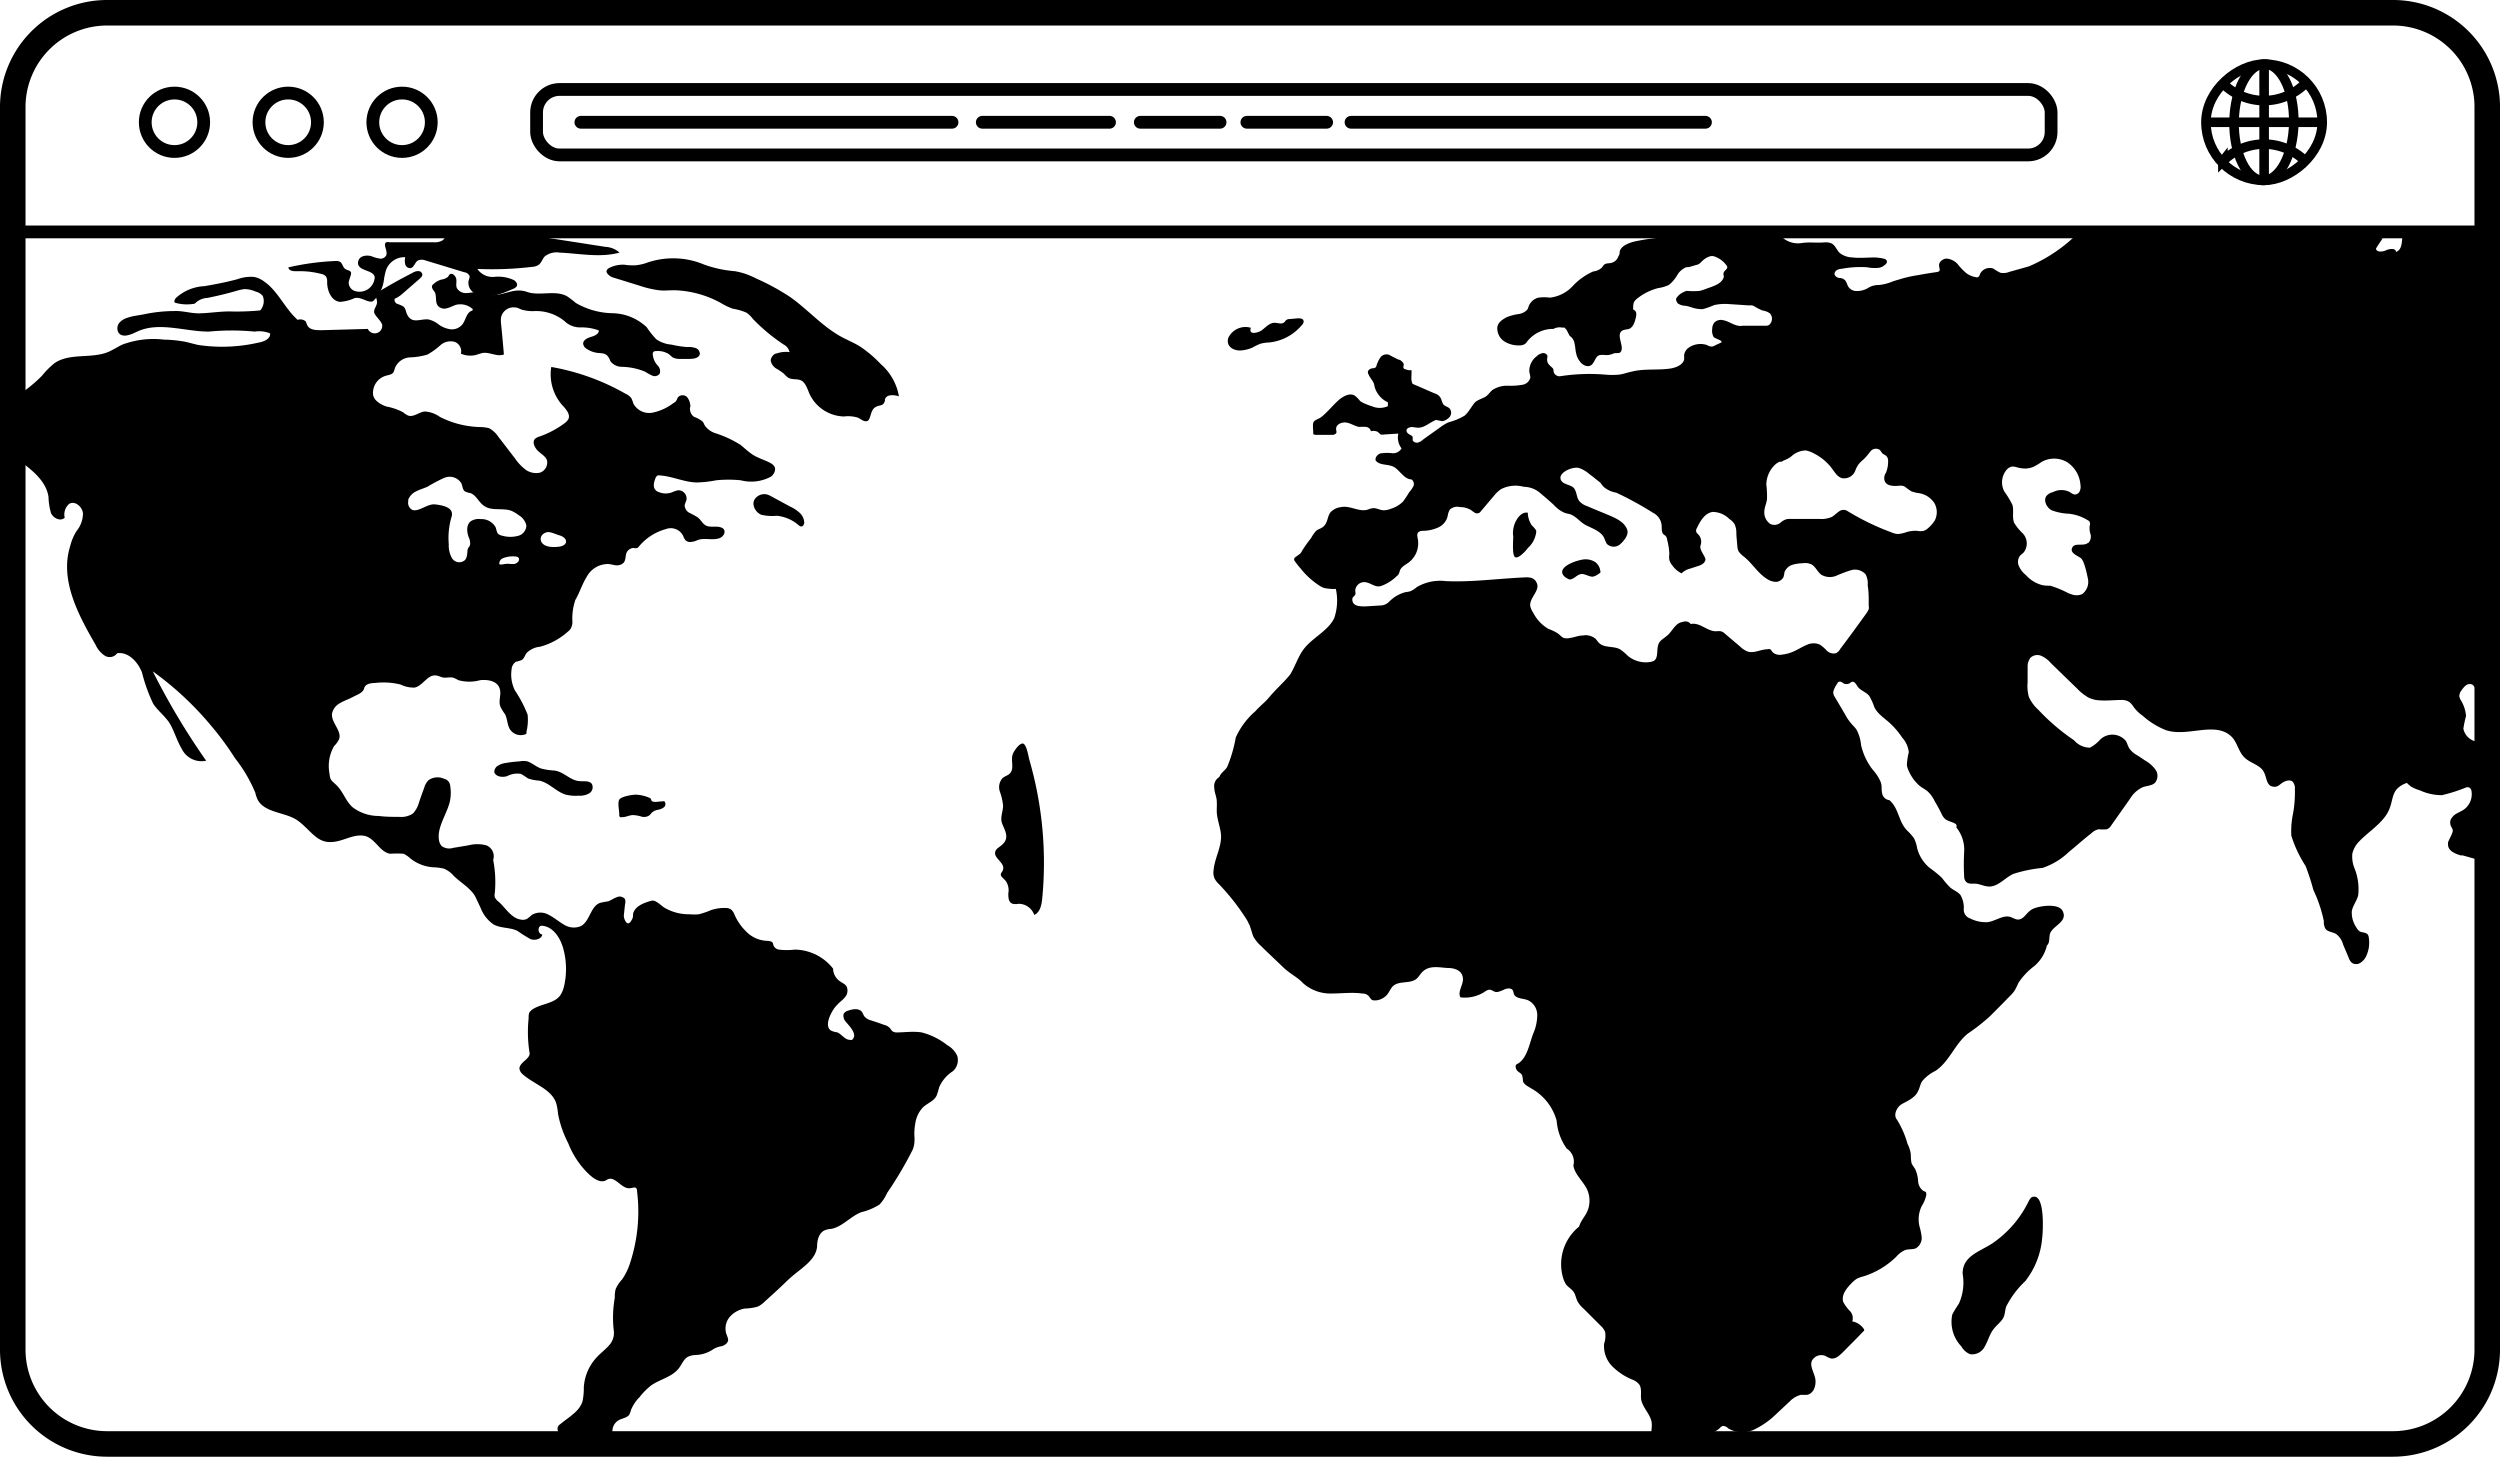 <svg xmlns="http://www.w3.org/2000/svg" viewBox="0 0 195.87 114.13"><defs><style>.cls-1,.cls-2,.cls-3,.cls-4{fill:none;stroke:#000;}.cls-1,.cls-2,.cls-3{stroke-miterlimit:10;}.cls-1{stroke-width:2px;}.cls-3{stroke-width:0.75px;}.cls-4{stroke-linecap:round;stroke-linejoin:round;}</style></defs><title>Asset 1043</title><g id="Layer_2" data-name="Layer 2"><g id="Layer_1-2" data-name="Layer 1"><path class="cls-1" d="M194.87,8.39v97.35a7.39,7.39,0,0,1-7.39,7.39H8.4A7.39,7.39,0,0,1,1,105.74V8.39A7.39,7.39,0,0,1,8.4,1H187.48a7.38,7.38,0,0,1,7.26,6A6.82,6.82,0,0,1,194.87,8.39Z"/><path class="cls-2" d="M194.87,97.29V18.17H1V97.29"/><circle class="cls-2" cx="13.67" cy="9.58" r="2.29"/><circle class="cls-2" cx="22.58" cy="9.58" r="2.29"/><circle class="cls-2" cx="31.5" cy="9.58" r="2.29"/><rect class="cls-2" x="42.04" y="7.01" width="118.66" height="5.13" rx="1.8"/><rect class="cls-3" x="172.83" y="5.02" width="9.11" height="9.11" rx="4.56" transform="translate(186.9 -167.81) rotate(89.98)"/><line class="cls-3" x1="172.83" y1="9.58" x2="181.95" y2="9.58"/><path class="cls-3" d="M174.08,6.45a.36.36,0,0,0,.08.09,4.55,4.55,0,0,0,6.45,0l.09-.09"/><path class="cls-3" d="M174.08,12.72l.08-.1a4.58,4.58,0,0,1,6.45,0,.43.43,0,0,1,.09.1"/><line class="cls-3" x1="177.39" y1="5.02" x2="177.39" y2="14.14"/><ellipse class="cls-3" cx="177.39" cy="9.58" rx="4.56" ry="2.34" transform="translate(165.38 186.82) rotate(-89.22)"/><path d="M75,82.73a1.81,1.81,0,0,0-.78-.84,5.39,5.39,0,0,0-2-1c-.67-.11-1.37,0-2,0a.55.55,0,0,1-.29-.09c-.09-.06-.14-.19-.23-.27a.83.83,0,0,0-.42-.23c-.35-.13-.71-.25-1.06-.36a1,1,0,0,1-.48-.29c-.09-.1-.13-.26-.21-.37-.23-.3-.71-.23-1.07-.1a.56.56,0,0,0-.36.25.66.66,0,0,0,.15.6c.24.31,1,1,.51,1.44a.37.37,0,0,1-.17,0c-.4,0-.65-.45-1-.59a1.55,1.55,0,0,1-.49-.14c-.61-.41.14-1.69.48-2,.19-.22.45-.39.63-.62a.78.78,0,0,0,.12-.83c-.11-.19-.33-.27-.51-.4a1.24,1.24,0,0,1-.55-1,3.87,3.87,0,0,0-3-1.49,5.25,5.25,0,0,1-1.25,0,.56.56,0,0,1-.38-.25c-.06-.09-.06-.22-.12-.31s-.31-.13-.48-.13A2.38,2.38,0,0,1,58.48,73a4.15,4.15,0,0,1-.95-1.38.9.9,0,0,0-.25-.36.7.7,0,0,0-.43-.12,3.17,3.17,0,0,0-1.18.18,6.1,6.1,0,0,1-.91.31,3.56,3.56,0,0,1-.73,0,3.74,3.74,0,0,1-2-.53c-.19-.13-.34-.28-.53-.4s-.31-.18-.53-.11c-.57.16-1.22.42-1.37,1,0,.15,0,.31-.09.46s-.17.3-.32.29-.34-.39-.31-.66l.09-.83a.76.76,0,0,0,0-.4.53.53,0,0,0-.66-.15c-.23.08-.44.24-.67.32a6.38,6.38,0,0,0-.63.12c-.75.27-.79,1.44-1.5,1.82a1.44,1.44,0,0,1-1.33-.12c-.4-.23-.76-.55-1.18-.76a1.32,1.32,0,0,0-1.33,0,3,3,0,0,1-.38.31.69.69,0,0,1-.47.06c-.76-.1-1.19-.9-1.75-1.4a.91.91,0,0,1-.3-.35.73.73,0,0,1,0-.36,9.22,9.22,0,0,0-.13-2.57.92.92,0,0,0-.54-1.14,2.76,2.76,0,0,0-1.4,0l-1.2.2a1,1,0,0,1-.89-.14.87.87,0,0,1-.21-.43c-.19-1,.57-2,.83-3a3.24,3.24,0,0,0,.05-1.24.7.7,0,0,0-.2-.46.71.71,0,0,0-.3-.15,1.24,1.24,0,0,0-1.2.11,1.41,1.41,0,0,0-.35.62c-.16.42-.31.85-.45,1.28a2,2,0,0,1-.42.71,1.64,1.64,0,0,1-1.08.27c-.53,0-1.07,0-1.6-.07a3.39,3.39,0,0,1-2.05-.68c-.56-.49-.76-1.28-1.32-1.78-.14-.15-.32-.26-.4-.43a1.16,1.16,0,0,1-.09-.41,3.14,3.14,0,0,1,.35-2.17,2,2,0,0,0,.39-.53c.25-.66-.61-1.29-.55-2a1.19,1.19,0,0,1,.65-.85c.31-.19.67-.3,1-.48s.78-.31.87-.67.51-.41.85-.42a5.64,5.64,0,0,1,2,.12,2.32,2.32,0,0,0,1.11.24c.62-.13,1-1,1.62-.95.23,0,.44.15.67.17s.48-.05.71,0a2.3,2.3,0,0,1,.42.2,3.21,3.21,0,0,0,1.71,0c.58-.06,1.28.05,1.5.58s-.11,1,.09,1.5a3.58,3.58,0,0,0,.36.59c.18.35.17.79.36,1.14a1,1,0,0,0,1.13.46.27.27,0,0,0,.19-.1l0-.14A4,4,0,0,0,41.34,56a9.81,9.81,0,0,0-1-1.91,2.8,2.8,0,0,1-.26-1.63.8.8,0,0,1,.33-.61,2.54,2.54,0,0,0,.47-.14c.19-.12.24-.36.37-.54a1.71,1.71,0,0,1,1.06-.5,5.33,5.33,0,0,0,2.18-1.18.85.85,0,0,0,.26-.31,1.17,1.17,0,0,0,.1-.41A4.52,4.52,0,0,1,45.08,47c.34-.58.53-1.24.89-1.81a1.89,1.89,0,0,1,1.62-1c.22,0,.44.07.65.1a.77.77,0,0,0,.61-.19c.2-.22.13-.57.26-.84a.67.67,0,0,1,.5-.33.64.64,0,0,0,.33,0,.47.47,0,0,0,.14-.14,4.17,4.17,0,0,1,2.1-1.34,1.08,1.08,0,0,1,1.34.53,1.17,1.17,0,0,0,.2.36.56.56,0,0,0,.53.1c.19,0,.36-.13.55-.17.52-.12,1.07.08,1.58-.11.27-.1.5-.44.33-.69a.46.46,0,0,0-.23-.15c-.34-.12-.72,0-1.06-.1s-.48-.47-.75-.68a5.91,5.91,0,0,0-.66-.36.71.71,0,0,1-.37-.6,3.54,3.54,0,0,1,.14-.39.65.65,0,0,0-.64-.78,2.35,2.35,0,0,0-.51.17,1.42,1.42,0,0,1-1.07-.05.41.41,0,0,1-.2-.14c-.24-.25-.11-.65,0-.94a.38.38,0,0,1,.17-.2.52.52,0,0,1,.18,0c1,.07,1.89.53,2.87.55a8.85,8.85,0,0,0,1.53-.17,9.57,9.57,0,0,1,1.93,0,3.25,3.25,0,0,0,2.37-.29c.24-.19.42-.55.25-.81a.86.86,0,0,0-.31-.26c-.45-.24-1-.39-1.41-.67s-.61-.5-.93-.75a8.67,8.67,0,0,0-1.9-.89,1.66,1.66,0,0,1-.87-.59c-.07-.11-.11-.24-.18-.33a2.14,2.14,0,0,0-.68-.38.75.75,0,0,1-.29-.83,1.19,1.19,0,0,0-.26-.72.5.5,0,0,0-.7,0c-.06.08-.09.2-.15.29a.56.56,0,0,1-.22.18,4,4,0,0,1-1.63.75,1.4,1.4,0,0,1-1.52-.74,1.67,1.67,0,0,0-.16-.41,1.1,1.1,0,0,0-.42-.32,18,18,0,0,0-5.84-2.11,3.66,3.66,0,0,0,1,3.14c.23.27.5.63.34.95a1,1,0,0,1-.26.29,7.24,7.24,0,0,1-2,1.07.89.89,0,0,0-.36.19c-.24.27,0,.7.23.93s.62.43.72.76a.84.84,0,0,1-.55.95,1.4,1.4,0,0,1-1.14-.24,3.77,3.77,0,0,1-.82-.87c-.43-.56-.86-1.13-1.3-1.69a2,2,0,0,0-.73-.68,3.1,3.1,0,0,0-.61-.09,7.29,7.29,0,0,1-3.25-.8,2.24,2.24,0,0,0-1.2-.42c-.45.06-.85.46-1.28.32a1.72,1.72,0,0,1-.4-.26,4.65,4.65,0,0,0-1.3-.45c-.46-.15-1-.48-1.05-.94a1.39,1.39,0,0,1,1-1.47c.2-.06.45-.08.58-.25a1.33,1.33,0,0,0,.13-.35A1.34,1.34,0,0,1,32.12,28a5.3,5.3,0,0,0,1.37-.22,5.67,5.67,0,0,0,1-.72,1.2,1.2,0,0,1,1.15-.27.79.79,0,0,1,.47.92,1.84,1.84,0,0,0,1.18.1,5.52,5.52,0,0,1,.54-.16c.56-.07,1.14.33,1.65.12-.07-.8-.14-1.59-.22-2.39a1.88,1.88,0,0,1,0-.53,1,1,0,0,1,1.11-.76c.2,0,.38.14.57.19a3.58,3.58,0,0,0,.8.1,3.52,3.52,0,0,1,2.48.77,1.74,1.74,0,0,0,1.29.5,3.91,3.91,0,0,1,1.41.24c0,.29-.35.43-.63.51s-.62.26-.6.54a.54.54,0,0,0,.26.38,1.94,1.94,0,0,0,.81.32c.3.05.64,0,.84.25s.16.32.27.47a1.15,1.15,0,0,0,.84.38,4.94,4.94,0,0,1,1.85.39,3.91,3.91,0,0,0,.57.31.48.48,0,0,0,.56-.17.63.63,0,0,0-.18-.65,1.46,1.46,0,0,1-.37-.9.21.21,0,0,1,.24-.21,1.61,1.61,0,0,1,1,.22c.13.09.22.21.36.29a1.23,1.23,0,0,0,.55.1H54c.34,0,.78-.06.83-.39a.48.48,0,0,0-.36-.47,1.71,1.71,0,0,0-.64-.07A7.58,7.58,0,0,1,52.61,27a2.42,2.42,0,0,1-1.18-.41,6.31,6.31,0,0,1-.75-.94A4,4,0,0,0,48,24.54a5.94,5.94,0,0,1-2.88-.8,8.17,8.17,0,0,0-.68-.52c-.92-.53-2.17,0-3.15-.35s-1.77.26-2.66.25a1.53,1.53,0,0,1-.3,0,8.7,8.7,0,0,0-.88-.22,1.13,1.13,0,0,0-.26,0c-.21,0-.42.06-.63.06a.8.8,0,0,1-.76-.38c-.11-.23,0-.5-.06-.75s-.34-.49-.52-.32a.82.82,0,0,0-.11.17,1,1,0,0,1-.51.22,1.46,1.46,0,0,0-.64.36.26.26,0,0,0-.12.19c0,.16.12.29.21.41.2.35,0,.87.31,1.15a.68.68,0,0,0,.69.13c.24-.06.46-.19.69-.26a1.43,1.43,0,0,1,1.24.29.11.11,0,0,1,.06.1c0,.05-.06.07-.11.09-.42.18-.44.78-.75,1.11a1.06,1.06,0,0,1-.87.33,2.06,2.06,0,0,1-.89-.34,2.1,2.1,0,0,0-.84-.43c-.5-.07-1.08.25-1.46-.09s-.24-.72-.54-.94a2.53,2.53,0,0,0-.45-.19.34.34,0,0,1-.21-.4,2.38,2.38,0,0,0,.66-.44l1.29-1.12c.11-.1.22-.2.22-.34a.31.31,0,0,0-.32-.27.8.8,0,0,0-.45.14c-.83.42-1.66.88-2.46,1.36l-.15.09a.64.64,0,0,0-.23.2.53.53,0,0,0,0,.33,1.13,1.13,0,0,1,.06.32c0,.26-.23.48-.23.75s.51.64.63,1a.59.59,0,0,1-1.12.34l-3.62.1c-.42,0-.95,0-1.13-.4-.06-.11-.07-.21-.13-.3a.65.65,0,0,0-.62-.11c-1-.88-1.54-2.26-2.62-3a1.92,1.92,0,0,0-.78-.36,3,3,0,0,0-1.3.17c-.85.23-1.72.4-2.6.55a3.55,3.55,0,0,0-2.24.93c-.08.1-.16.24-.09.36a3.33,3.33,0,0,0,1.57.08,1.47,1.47,0,0,1,1-.45c.78-.16,1.59-.35,2.36-.58a4.36,4.36,0,0,1,.52-.11,2.22,2.22,0,0,1,.9.2,1,1,0,0,1,.55.34,1.11,1.11,0,0,1-.2,1.13,19.44,19.44,0,0,1-2.42.08c-.8,0-1.6.14-2.41.15-.63,0-1.25-.21-1.91-.18a11.81,11.81,0,0,0-2.3.24c-.58.13-1.51.17-1.93.61a.68.68,0,0,0-.11.88c.34.4,1,.09,1.44-.12,1.71-.8,3.71,0,5.62,0a18.62,18.62,0,0,1,3.58,0,2.27,2.27,0,0,1,1.21.14c.05.44-.51.66-.94.73a12.69,12.69,0,0,1-4.67.18c-.39-.08-.75-.2-1.13-.27a10.17,10.17,0,0,0-1.56-.15A7,7,0,0,0,9.58,27c-.37.18-.72.41-1.11.58-1.33.54-3,.06-4.18.86a6.15,6.15,0,0,0-1,1A11.27,11.27,0,0,1,1,31.22v4.52c.18.11.36.24.53.36,1,.74,2.08,1.59,2.27,2.82A5,5,0,0,0,4,40.21c.19.4.76.67,1.07.35a1.09,1.09,0,0,1,.36-1.09c.44-.25,1,.21,1.07.73A2.18,2.18,0,0,1,6,41.6a4.1,4.1,0,0,0-.51,1.22c-.81,2.62.63,5.34,2,7.7a2,2,0,0,0,.69.83.72.72,0,0,0,1-.17c.87-.13,1.61.67,1.94,1.49A12.87,12.87,0,0,0,12,55.13c.35.54.88.93,1.24,1.46s.6,1.41,1,2.08a1.72,1.72,0,0,0,1.91.93,56.13,56.13,0,0,1-4.18-7,24.75,24.75,0,0,1,4.58,4.27,22.84,22.84,0,0,1,1.86,2.53A11.6,11.6,0,0,1,20,62.1a2.88,2.88,0,0,0,.17.52c.53,1.08,2.18,1,3.11,1.64s1.44,1.65,2.46,1.71,1.77-.6,2.7-.5,1.27,1.29,2.13,1.42a7.35,7.35,0,0,1,1.05,0,2.46,2.46,0,0,1,.55.38,3.2,3.2,0,0,0,1.76.68,4,4,0,0,1,.86.11,2.11,2.11,0,0,1,.75.55c.56.56,1.38,1,1.72,1.68l.4.85a2.74,2.74,0,0,0,1,1.28c.57.33,1.31.22,1.89.52a11.59,11.59,0,0,0,1,.63c.36.15.89,0,.94-.36-.33,0-.41-.58-.1-.68.89,0,1.51.92,1.74,1.79a6,6,0,0,1,.05,3,2.13,2.13,0,0,1-.27.64c-.46.67-1.44.66-2.14,1.09a.93.93,0,0,0-.3.29,1,1,0,0,0-.05.42,10.34,10.34,0,0,0,.06,2.67c.16.52-.83.79-.78,1.33a.76.76,0,0,0,.28.43c.88.77,2.23,1.14,2.6,2.25a4.5,4.5,0,0,1,.14.83,8.39,8.39,0,0,0,.8,2.3,6.77,6.77,0,0,0,1.1,1.87c.47.56,1.3,1.42,1.92,1s1.17.78,1.84.65c.16,0,.34-.12.46,0a.29.29,0,0,1,.07.23A12.93,12.93,0,0,1,49.35,99a4.77,4.77,0,0,1-.61,1.24,2.66,2.66,0,0,0-.5.75,2.12,2.12,0,0,0-.07.67,9,9,0,0,0-.09,2.53,1.41,1.41,0,0,1-.34,1.19c-.27.32-.62.58-.92.89a3.8,3.8,0,0,0-1.08,2.42,5.06,5.06,0,0,1-.1,1.1c-.25.81-1.09,1.24-1.73,1.78a.58.58,0,0,0-.21.23.56.56,0,0,0,.32.65c.25.12.53.14.78.24s.68.46,1.08.47h0c.61,0,1.21-.69,1.73-.36.14,0,.36-.11.37-.26a3.23,3.23,0,0,0,0-.44,1,1,0,0,1,.49-.83c.27-.15.65-.18.83-.43a1.74,1.74,0,0,0,.14-.38,3.1,3.1,0,0,1,.67-1,5.17,5.17,0,0,1,.9-.91c.7-.49,1.63-.66,2.16-1.33.26-.33.4-.77.77-.94a1.62,1.62,0,0,1,.57-.12,2.57,2.57,0,0,0,1.37-.45,1.78,1.78,0,0,1,.68-.24c.24-.08.48-.25.49-.49a1.36,1.36,0,0,0-.11-.38,1.41,1.41,0,0,1,.2-1.38,2,2,0,0,1,1.23-.7,3.93,3.93,0,0,0,1-.15,2,2,0,0,0,.55-.4c.44-.4.89-.8,1.32-1.21s.58-.57.9-.83c.78-.66,1.8-1.27,1.88-2.29,0-.47.13-1,.55-1.23a1.58,1.58,0,0,1,.57-.13c.88-.18,1.52-1,2.35-1.31a4.61,4.61,0,0,0,1.42-.6,3.19,3.19,0,0,0,.59-.9,29.27,29.27,0,0,0,2-3.38,1.84,1.84,0,0,0,.14-.56,3.49,3.49,0,0,0,0-.56,4.39,4.39,0,0,1,.08-1,2.3,2.3,0,0,1,.59-1.21c.35-.33.87-.49,1.07-.92a5.38,5.38,0,0,0,.2-.65,2.81,2.81,0,0,1,1.07-1.26A1.16,1.16,0,0,0,75,82.73ZM42.5,41.89a.66.66,0,0,1,.52-.2,1.82,1.82,0,0,1,.4.11l.4.14a1,1,0,0,1,.35.17.41.41,0,0,1,.18.32c0,.22-.26.35-.47.39-.44.07-1.26.1-1.48-.4A.48.48,0,0,1,42.5,41.89Zm-2.21,2.3c-.1,0-.16,0-.28,0a1.31,1.31,0,0,0-.44,0c-.1,0-.37.09-.45,0a.11.11,0,0,1,0-.06.46.46,0,0,1,.18-.34,1.34,1.34,0,0,1,.38-.14,1.94,1.94,0,0,1,.68-.05.34.34,0,0,1,.3.14.13.13,0,0,1,0,.08C40.69,44,40.46,44.15,40.29,44.19Zm-8.32-5a1.19,1.19,0,0,1,.63-.69c.28-.15.61-.24.9-.37a11.32,11.32,0,0,1,1.33-.7,1.08,1.08,0,0,1,1.32.44c.09.21.09.48.26.62a1.33,1.33,0,0,0,.44.14c.47.17.67.74,1.07,1,.6.44,1.47.13,2.17.4a3.21,3.21,0,0,1,.59.36,1.24,1.24,0,0,1,.56.78.86.86,0,0,1-.68.82,2.32,2.32,0,0,1-1.14,0,1,1,0,0,1-.38-.15c-.14-.15-.14-.37-.22-.55a1.28,1.28,0,0,0-1.17-.62,1.13,1.13,0,0,0-.75.16c-.38.27-.34.84-.17,1.28a1,1,0,0,1,.1.54c0,.13-.13.23-.18.36s0,.62-.22.87a.67.67,0,0,1-1-.12,2,2,0,0,1-.27-1.12,5.81,5.81,0,0,1,.21-2.12c.25-.75-.65-.93-1.27-1s-1.24.58-1.77.44A.62.62,0,0,1,32,39.22Z"/><path d="M27.77,23.36a3.15,3.15,0,0,1-1.14.29c-.67-.07-1-.87-1-1.55a.73.73,0,0,0-.09-.44.67.67,0,0,0-.38-.2,6.62,6.62,0,0,0-1.88-.21c-.28,0-.63,0-.69-.3a20,20,0,0,1,3.69-.5.7.7,0,0,1,.36.06c.19.12.21.39.37.53s.36.12.47.26-.13.54-.16.84a.69.69,0,0,0,.46.65,1.19,1.19,0,0,0,1.58-1.08c-.11-.56-1.15-.45-1.3-1a.55.55,0,0,1,.34-.62,1.13,1.13,0,0,1,.75,0,2.64,2.64,0,0,0,.61.17.48.48,0,0,0,.51-.28c.11-.35-.29-.84,0-1a.49.49,0,0,1,.24,0l3.47,0a1.14,1.14,0,0,0,.71-.16c.17-.14.25-.38.43-.51s.71,0,1,.07c1.52.52,3.18-.1,4.79,0a10.81,10.81,0,0,1,1.38.16l5.14.8a1.81,1.81,0,0,1,1.11.45c-1.52.42-3.13.07-4.71,0a1.47,1.47,0,0,0-1.16.31c-.18.2-.25.49-.47.65a1.06,1.06,0,0,1-.53.16,26.48,26.48,0,0,1-4.27.16,1.44,1.44,0,0,0,1.35.62,2.89,2.89,0,0,1,1.52.26c.16.1.3.29.22.46a.49.49,0,0,1-.26.21c-1,.44-2.11.89-3,.37a.92.92,0,0,1-.53-.89c0-.17.14-.34.08-.5a.53.53,0,0,0-.4-.27l-3.06-.93a.78.78,0,0,0-.56,0c-.26.14-.31.56-.6.61a.4.4,0,0,1-.41-.3,1.18,1.18,0,0,1,0-.56,1.53,1.53,0,0,0-1.5,1,4.75,4.75,0,0,0-.18.85,2.74,2.74,0,0,1-.86,1.61C28.81,23.75,28.28,23.22,27.77,23.36Z"/><path d="M55.17,20.73a6.26,6.26,0,0,0-4.61-.1,3.87,3.87,0,0,1-.81.16c-.28,0-.55,0-.82-.05a2.43,2.43,0,0,0-1.09.2c-.14.06-.3.15-.32.31s.25.4.48.48l2.13.66a7.68,7.68,0,0,0,1.49.35c.4.05.81,0,1.21,0a8,8,0,0,1,3.65,1,5.06,5.06,0,0,0,.94.45,4.26,4.26,0,0,1,1.07.31A2.28,2.28,0,0,1,59,25a14.3,14.3,0,0,0,2.41,2,.88.88,0,0,1,.45.59,2.12,2.12,0,0,0-1,.1c-.24,0-.51.36-.47.6a.94.94,0,0,0,.42.58,5,5,0,0,1,.61.41,1.78,1.78,0,0,0,.35.32c.3.17.69.06,1,.21s.48.61.63,1a3.07,3.07,0,0,0,2.73,1.82,2.6,2.6,0,0,1,1.08.09c.25.12.5.36.75.26s.23-.73.52-1,.61-.14.76-.38.06-.24.11-.35c.15-.37.69-.32,1.08-.2A4.33,4.33,0,0,0,69,28.52a9.44,9.44,0,0,0-1.6-1.36c-.47-.3-1-.51-1.48-.77-1.5-.82-2.64-2.15-4-3.11a17.93,17.93,0,0,0-2.65-1.45,7.53,7.53,0,0,0-.88-.38,7,7,0,0,0-.79-.2A9.27,9.27,0,0,1,55.17,20.73Z"/><path d="M62.61,41.18a.41.41,0,0,0,.15.07c.16,0,.26-.18.25-.34a1.1,1.1,0,0,0-.38-.75,2.88,2.88,0,0,0-.72-.47l-1.48-.8a1.47,1.47,0,0,0-.34-.15.91.91,0,0,0-.92.32c-.34.41,0,1.11.51,1.28a4,4,0,0,0,1.2.07A3.1,3.1,0,0,1,62.61,41.18Z"/><path d="M49.82,62.26a3,3,0,0,1,1,.22.44.44,0,0,1,.15.08c.05.06.05.15.1.2s.18.07.28.07l.69-.06a.33.33,0,0,1,0,.46,1,1,0,0,1-.47.21,1,1,0,0,0-.47.2c-.08.07-.13.16-.21.23a.73.73,0,0,1-.63.11,2.55,2.55,0,0,0-.66-.12c-.3,0-.58.18-.88.16a.19.19,0,0,1-.14,0,.24.24,0,0,1-.06-.22c0-.3-.15-.9,0-1.15S49.54,62.26,49.82,62.26Z"/><path d="M45.31,61.19c.37.06.84-.07,1.06.23a.56.56,0,0,1-.21.74,1.47,1.47,0,0,1-.83.18,3.23,3.23,0,0,1-1-.08c-.76-.23-1.31-.94-2.08-1.1a3.19,3.19,0,0,1-.88-.17,6.65,6.65,0,0,0-.56-.36,1.73,1.73,0,0,0-1.08.18c-.36.11-.86.06-1-.3A.55.55,0,0,1,39,60a1.5,1.5,0,0,1,.61-.22,10.37,10.37,0,0,1,1.12-.13,1.42,1.42,0,0,1,.58,0c.39.13.71.44,1.11.57a5.43,5.43,0,0,0,1,.15C44.15,60.45,44.61,61.09,45.31,61.19Z"/><path d="M79.34,59.11c-.16.48.14,1.09-.2,1.47-.16.18-.42.23-.6.39A1.07,1.07,0,0,0,78.33,62a4.72,4.72,0,0,1,.26,1.11c0,.4-.18.8-.13,1.2s.55,1,.32,1.52-.8.56-.82,1,.77.8.63,1.28c0,.14-.18.26-.18.42s.27.34.41.52A1.31,1.31,0,0,1,79,70c0,.31,0,.69.34.81a1.29,1.29,0,0,0,.48,0,1.3,1.3,0,0,1,1.21.87c.45-.19.57-.75.62-1.22a29,29,0,0,0-1-10.92c-.07-.25-.21-1.2-.49-1.28S79.41,58.88,79.34,59.11Z"/><path d="M159.32,93.76c-.21,0-.32.25-.42.44a8.44,8.44,0,0,1-2.75,3.18c-1,.68-2.41,1-2.38,2.43a4,4,0,0,1-.3,2.34,8.79,8.79,0,0,0-.51.83,2.78,2.78,0,0,0,.71,2.51,1.36,1.36,0,0,0,.69.61,1.11,1.11,0,0,0,1.15-.62c.24-.41.35-.88.62-1.26s.53-.54.75-.85.18-.61.3-1a7.15,7.15,0,0,1,1.5-2A6.33,6.33,0,0,0,160,97C160.07,96.47,160.22,93.63,159.32,93.76Z"/><path d="M120.36,41.57a1.81,1.81,0,0,0-.34-.4,1.83,1.83,0,0,1-.32-1c-.37-.07-.69.26-.87.58a1.91,1.91,0,0,0-.25.74,1.63,1.63,0,0,0,0,.54c0,.3-.1,1.42.13,1.61s.87-.52,1-.71a2,2,0,0,0,.62-1.07A.93.93,0,0,0,120.36,41.57ZM125,44.05a1.4,1.4,0,0,0-.79-.23c-.47,0-2.27.54-1.71,1.27a.67.67,0,0,0,.2.17.87.87,0,0,0,.27.14c.32,0,.53-.32.84-.41s.7.22,1,.19a1.31,1.31,0,0,0,.47-.24.2.2,0,0,0,.1-.08.15.15,0,0,0,0-.13A1,1,0,0,0,125,44.05Zm0,0a1.4,1.4,0,0,0-.79-.23c-.47,0-2.27.54-1.71,1.27a.67.67,0,0,0,.2.17.87.87,0,0,0,.27.14c.32,0,.53-.32.84-.41s.7.22,1,.19a1.31,1.31,0,0,0,.47-.24.2.2,0,0,0,.1-.08.15.15,0,0,0,0-.13A1,1,0,0,0,125,44.05Zm-4.66-2.48a1.81,1.81,0,0,0-.34-.4,1.83,1.83,0,0,1-.32-1c-.37-.07-.69.26-.87.58a1.91,1.91,0,0,0-.25.74,1.63,1.63,0,0,0,0,.54c0,.3-.1,1.42.13,1.61s.87-.52,1-.71a2,2,0,0,0,.62-1.07A.93.93,0,0,0,120.36,41.57ZM125,44.05a1.4,1.4,0,0,0-.79-.23c-.47,0-2.27.54-1.71,1.27a.67.67,0,0,0,.2.17.87.87,0,0,0,.27.14c.32,0,.53-.32.84-.41s.7.22,1,.19a1.31,1.31,0,0,0,.47-.24.2.2,0,0,0,.1-.08.15.15,0,0,0,0-.13A1,1,0,0,0,125,44.05Zm-4.66-2.48a1.81,1.81,0,0,0-.34-.4,1.83,1.83,0,0,1-.32-1c-.37-.07-.69.26-.87.58a1.91,1.91,0,0,0-.25.74,1.63,1.63,0,0,0,0,.54c0,.3-.1,1.42.13,1.61s.87-.52,1-.71a2,2,0,0,0,.62-1.07A.93.93,0,0,0,120.36,41.57Zm0,0a1.81,1.81,0,0,0-.34-.4,1.83,1.83,0,0,1-.32-1c-.37-.07-.69.26-.87.58a1.91,1.91,0,0,0-.25.74,1.63,1.63,0,0,0,0,.54c0,.3-.1,1.42.13,1.61s.87-.52,1-.71a2,2,0,0,0,.62-1.07A.93.93,0,0,0,120.36,41.57ZM125,44.05a1.4,1.4,0,0,0-.79-.23c-.47,0-2.27.54-1.71,1.27a.67.67,0,0,0,.2.17.87.87,0,0,0,.27.14c.32,0,.53-.32.84-.41s.7.22,1,.19a1.31,1.31,0,0,0,.47-.24.2.2,0,0,0,.1-.08.15.15,0,0,0,0-.13A1,1,0,0,0,125,44.05Zm0,0a1.4,1.4,0,0,0-.79-.23c-.47,0-2.27.54-1.71,1.27a.67.67,0,0,0,.2.17.87.87,0,0,0,.27.14c.32,0,.53-.32.84-.41s.7.22,1,.19a1.31,1.31,0,0,0,.47-.24.2.2,0,0,0,.1-.08.15.15,0,0,0,0-.13A1,1,0,0,0,125,44.05Zm-4.66-2.48a1.81,1.81,0,0,0-.34-.4,1.83,1.83,0,0,1-.32-1c-.37-.07-.69.26-.87.58a1.91,1.91,0,0,0-.25.74,1.63,1.63,0,0,0,0,.54c0,.3-.1,1.42.13,1.61s.87-.52,1-.71a2,2,0,0,0,.62-1.07A.93.93,0,0,0,120.36,41.57Z"/><path d="M193.56,53.6c.24,0,.38.32.47.55.17.42.33.82.51,1.24a.93.93,0,0,0,.32.48h0V18.17H188.3c-.17.55,0,1.37-.58,1.57,0-.31-.5-.26-.78-.13s-.74.17-.79-.13c.17-.28.35-.54.53-.81a1.39,1.39,0,0,1-1-.5H162.9a12.09,12.09,0,0,1-3.94,2.7l-.53.15-1,.28a1.23,1.23,0,0,1-.7.07,3.2,3.2,0,0,1-.54-.32.84.84,0,0,0-1.06.42.38.38,0,0,1-.15.24.27.27,0,0,1-.2,0,1.65,1.65,0,0,1-.75-.33,5,5,0,0,1-.67-.71,1.34,1.34,0,0,0-.84-.41c-.32,0-.66.3-.59.6,0,.13.1.3,0,.38s-.1.05-.15.07c-.49.07-1,.15-1.46.24a9.49,9.49,0,0,0-1.54.35,6.57,6.57,0,0,0-.67.22,3.64,3.64,0,0,1-.91.21,1.56,1.56,0,0,0-.89.26,1.63,1.63,0,0,1-.83.21.76.76,0,0,1-.72-.43,1.48,1.48,0,0,0-.19-.4.64.64,0,0,0-.45-.19.46.46,0,0,1-.39-.28.37.37,0,0,1,.19-.34.84.84,0,0,1,.37-.1,8,8,0,0,1,2-.12,3,3,0,0,0,.84.05.85.85,0,0,0,.5-.2.54.54,0,0,0,.2-.22.18.18,0,0,0,0-.11c0-.1-.14-.17-.26-.2a4.43,4.43,0,0,0-.65-.09c-.59,0-1.24.07-1.78,0a1.68,1.68,0,0,1-1-.35c-.25-.24-.35-.62-.67-.76a1.22,1.22,0,0,0-.54-.07c-.65.06-1.17-.05-1.82.06a1.88,1.88,0,0,1-1.34-.34,1.88,1.88,0,0,0-.39-.29,1.57,1.57,0,0,0-.52-.08,27,27,0,0,1-3.12-.07,8,8,0,0,0-1.11-.13h-.11a5,5,0,0,0-1.06.23,5.92,5.92,0,0,1-1.62.22,14.73,14.73,0,0,0-3.94.37c-.41.14-.88.32-1,.74,0,.12,0,.25-.1.37a.77.77,0,0,1-.57.53c-.2.05-.43,0-.58.17a1.56,1.56,0,0,0-.14.19,1.19,1.19,0,0,1-.69.31,4.93,4.93,0,0,0-1.57,1.11,2.89,2.89,0,0,1-1.81.94,3.47,3.47,0,0,0-.91,0,1.12,1.12,0,0,0-.7.54c-.07.12-.09.27-.17.4a1.12,1.12,0,0,1-.72.35,4.16,4.16,0,0,0-.89.24c-.37.2-.75.45-.74.89a1.22,1.22,0,0,0,.54,1,2.12,2.12,0,0,0,1.27.32.79.79,0,0,0,.34-.1.65.65,0,0,0,.18-.19,2.57,2.57,0,0,1,2.07-1,1,1,0,0,1,.7-.1.51.51,0,0,1,.17,0s.08.09.13.14.17.33.27.5a.92.92,0,0,1,.39.65c.06.25.06.52.13.77a1.37,1.37,0,0,0,.27.57c.2.31.64.52.92.29s.3-.69.65-.77a1.78,1.78,0,0,1,.46,0,1.32,1.32,0,0,0,.63-.13c.15-.05.34,0,.47-.05.51-.36-.4-1.43.24-1.76a1.93,1.93,0,0,1,.43-.09c.37-.1.51-.53.59-.9.05-.2.08-.44-.08-.56s-.1-.05-.12-.1a.18.18,0,0,1,0-.13,1.09,1.09,0,0,1,.06-.44,1.17,1.17,0,0,1,.29-.3,4.33,4.33,0,0,1,1.61-.79,2.8,2.8,0,0,0,.84-.25,2.84,2.84,0,0,0,.68-.82,1.41,1.41,0,0,1,.46-.45.57.57,0,0,1,.41-.12l.58-.17a.58.58,0,0,0,.26-.11c.1-.05.15-.16.24-.22a1.43,1.43,0,0,1,.67-.37s.1,0,.15,0a1.92,1.92,0,0,1,1.07.75.33.33,0,0,1,.05.12c0,.16-.2.25-.27.4s0,.25,0,.37c-.17.57-.89.74-1.37.92a3.93,3.93,0,0,1-.52.17,5.47,5.47,0,0,1-1,0,.75.75,0,0,0-.25.09,1.28,1.28,0,0,0-.56.45c-.1.12,0,.32.09.44a1.12,1.12,0,0,0,.48.18c.25,0,.54.12.79.19a2.43,2.43,0,0,0,.7.08,6.72,6.72,0,0,0,.89-.32,3.94,3.94,0,0,1,1.08-.08l1.67.11a1,1,0,0,1,.24,0,1.24,1.24,0,0,1,.23.12,4.87,4.87,0,0,0,.56.28,1.21,1.21,0,0,1,.6.24.64.64,0,0,1-.1.9.58.58,0,0,1-.29.05h-1.47l-.29,0c-.55.11-1-.33-1.52-.43a.72.72,0,0,0-.69.17.78.78,0,0,0-.18.5,1,1,0,0,0,.11.64c.09.13.71.26.61.42l-.09.05-.43.2a.46.46,0,0,1-.3.08.78.78,0,0,1-.32-.12,1.63,1.63,0,0,0-1.48.25.9.9,0,0,0-.3.51c0,.1,0,.22,0,.32a.11.11,0,0,1,0,.05c-.1.42-.59.62-1,.7-1,.17-2.08,0-3.08.25-.35.07-.69.2-1,.24a5.88,5.88,0,0,1-1.11,0,15,15,0,0,0-3.48.12.48.48,0,0,1-.56-.35c0-.09,0-.17-.06-.26s-.36-.28-.42-.5,0-.33,0-.49a.36.36,0,0,0-.4-.2.84.84,0,0,0-.44.24,1.44,1.44,0,0,0-.58,1.24,2.17,2.17,0,0,1,.08.43.75.75,0,0,1-.65.57,5.32,5.32,0,0,1-1.13.07,2.11,2.11,0,0,0-1.2.34c-.17.15-.29.33-.46.47s-.57.25-.82.43-.53.81-.9,1.11a4.85,4.85,0,0,1-1.26.52,4.1,4.1,0,0,0-.7.43c-.44.32-.88.62-1.31.94a.93.93,0,0,1-.4.22.38.38,0,0,1-.39-.18c0-.09,0-.17,0-.25s-.18-.17-.3-.24-.22-.22-.17-.35.25-.2.4-.2.34.05.51.05c.5,0,.9-.42,1.39-.61L113,33a1,1,0,0,0,.58-.34.53.53,0,0,0,0-.65c-.14-.14-.34-.17-.47-.3s-.15-.42-.29-.61a.85.85,0,0,0-.42-.28c-.58-.24-1.15-.51-1.72-.74-.17-.29-.07-.64-.09-1,0,0,0-.05,0-.07a.17.17,0,0,0-.12,0,1,1,0,0,1-.38-.09.15.15,0,0,1-.11-.06c-.06-.09,0-.21,0-.31s-.15-.26-.3-.35,0,0-.06,0c-.21-.1-.56-.27-.76-.39a.6.6,0,0,0-.69.17,2.2,2.2,0,0,0-.33.69.29.29,0,0,1-.07.12.3.3,0,0,1-.18.06c-.19,0-.41.12-.42.3a.41.41,0,0,0,.07.22c.11.27.38.5.43.79a1.69,1.69,0,0,0,.32.74,1.82,1.82,0,0,0,.75.62v.3a1.52,1.52,0,0,1-1.27,0,2.6,2.6,0,0,1-.42-.15,2.06,2.06,0,0,1-.49-.25,2.21,2.21,0,0,0-.4-.41c-.37-.25-.85,0-1.2.27-.52.44-.93,1-1.46,1.41-.15.12-.44.19-.56.34s-.06.57-.05.82c0,.05,0,.12,0,.15s.13.07.2.07c.42,0,.84,0,1.25,0a.41.41,0,0,0,.34-.12c.07-.1,0-.23,0-.35,0-.37.47-.55.82-.49s.66.29,1,.34a3.14,3.14,0,0,1,.54,0,.44.44,0,0,1,.37.34.72.72,0,0,1,.54.05,2.05,2.05,0,0,0,.23.2.62.62,0,0,0,.27,0l1.11-.07a1.37,1.37,0,0,0,.25,1.16.77.77,0,0,1-.71.38,3.37,3.37,0,0,0-.84,0c-.26,0-.55.3-.48.57.3.39.9.27,1.36.47s.83.94,1.35,1c.22,0,.32.29.27.49a2,2,0,0,1-.35.52,8.06,8.06,0,0,1-.47.72,2.25,2.25,0,0,1-.94.57,1.63,1.63,0,0,1-.58.13c-.31,0-.59-.21-.89-.16a1.4,1.4,0,0,0-.35.1c-.68.23-1.41-.34-2.1-.19a1.32,1.32,0,0,0-.82.39c-.24.27-.22.69-.45,1s-.49.29-.69.47a2.64,2.64,0,0,0-.4.57s0,0,0,0a11.14,11.14,0,0,0-.71,1c-.16.42-.8.45-.57.8.14.19.29.39.47.59a6,6,0,0,0,1.4,1.29,2,2,0,0,0,.41.22,3.39,3.39,0,0,0,.94.08,4.26,4.26,0,0,1-.13,2.3c-.49,1-1.69,1.51-2.38,2.41-.45.59-.66,1.33-1.07,2a10.78,10.78,0,0,1-.73.8c-.31.32-.63.64-.93,1s-.49.48-.72.72a3.73,3.73,0,0,0-.34.35,5.93,5.93,0,0,0-1.54,2.06,10.73,10.73,0,0,1-.67,2.3c-.2.33-.47.43-.62.8a.82.82,0,0,0-.39.86c0,.33.17.65.19,1s0,.52,0,.79c0,.67.32,1.32.34,2,0,.92-.52,1.76-.59,2.67a1.14,1.14,0,0,0,.08.63,1.63,1.63,0,0,0,.36.46,17.4,17.4,0,0,1,2.06,2.61,2.91,2.91,0,0,1,.27.49,1,1,0,0,1,.11.27c.09.23.14.48.24.72a2.91,2.91,0,0,0,.59.73c.57.56,1.14,1.09,1.72,1.65s1.13.78,1.56,1.25a3.21,3.21,0,0,0,2.23.83c.81,0,1.63-.11,2.43,0a.7.7,0,0,1,.49.18c.25.31.2.37.59.36a1.32,1.32,0,0,0,.78-.36c.24-.21.32-.55.56-.77.48-.43,1.34-.15,1.84-.57.17-.15.27-.35.44-.52.55-.57,1.35-.35,2-.32.54,0,1.18.19,1.19.88,0,.48-.43,1-.2,1.42a2.86,2.86,0,0,0,1.91-.44.71.71,0,0,1,.37-.16c.17,0,.32.15.49.18s.47-.1.68-.2.54-.13.66.08a.84.84,0,0,1,.07.26c.15.4.72.35,1.1.5a1.28,1.28,0,0,1,.74,1.19,3.63,3.63,0,0,1-.32,1.44c-.32.86-.49,2-1.27,2.38-.17.09-.1.35,0,.49s.34.22.4.38a1.7,1.7,0,0,1,.07.46c.08.28.39.41.64.57a4.15,4.15,0,0,1,2,2.53,4.35,4.35,0,0,0,.79,2.19,1.21,1.21,0,0,1,.52,1.33c.11.7.75,1.2,1.07,1.86a2.15,2.15,0,0,1,.1,1.52c-.18.57-.55.83-.72,1.4a3.79,3.79,0,0,0-1.23,4.1,2,2,0,0,0,.21.44c.16.2.4.33.57.55s.2.54.35.81a2,2,0,0,0,.42.5l1.39,1.39a1.26,1.26,0,0,1,.33.47,2,2,0,0,1-.08.92,2.24,2.24,0,0,0,.6,1.73,4.79,4.79,0,0,0,1.56,1.06,1.3,1.3,0,0,1,.59.4c.22.33.1.77.15,1.16.1.6.62,1.07.79,1.65s-.2,1.3.13,1.7a.61.61,0,0,0,.52.22,1.7,1.7,0,0,0,.46-.07,6.74,6.74,0,0,0,1.3-.59,2.44,2.44,0,0,1,.94-.25c.25,0,.52.07.79.07a1.83,1.83,0,0,0,1.21-.45.52.52,0,0,1,.26-.19.57.57,0,0,1,.42.19,2.17,2.17,0,0,0,2,.11,6.41,6.41,0,0,0,1.75-1.22l1.07-1a1.85,1.85,0,0,1,.89-.52,4,4,0,0,0,.48,0c.51-.1.71-.72.64-1.22s-.52-1.11-.22-1.53a.84.84,0,0,1,1-.3,2.07,2.07,0,0,0,.43.2c.35.07.65-.2.91-.45.55-.56,1.09-1.09,1.62-1.65a.28.28,0,0,0,.09-.1.19.19,0,0,0-.05-.13,1.36,1.36,0,0,0-.89-.57.8.8,0,0,0-.19-.82,3.15,3.15,0,0,1-.52-.71c-.16-.57.29-1.1.71-1.52a2.2,2.2,0,0,1,.37-.3A2.72,2.72,0,0,1,146,100a6.38,6.38,0,0,0,2.58-1.55,1.93,1.93,0,0,1,.66-.5c.35-.13.77,0,1-.25a.93.93,0,0,0,.32-.77,4.81,4.81,0,0,0-.17-.84,2.35,2.35,0,0,1,.19-1.63,2.3,2.3,0,0,0,.32-.75.42.42,0,0,0,0-.27c0-.07-.13-.1-.2-.13a1,1,0,0,1-.42-.77,2.68,2.68,0,0,0-.2-.88c-.08-.18-.25-.35-.32-.55a3.63,3.63,0,0,1-.05-.65,2.42,2.42,0,0,0-.26-.84,7.21,7.21,0,0,0-.83-1.9c-.31-.37,0-1,.39-1.22s.91-.44,1.17-.84.24-.74.46-1a3.16,3.16,0,0,1,1-.76c1.09-.72,1.53-2.13,2.55-2.93a15.23,15.23,0,0,0,1.73-1.36c.5-.5,1-1,1.52-1.54a2.49,2.49,0,0,0,.4-.46c.12-.2.21-.41.31-.62a5.31,5.31,0,0,1,1.22-1.29,3,3,0,0,0,1-1.62c.25-.22.15-.62.25-.94.22-.62,1.38-.91,1-1.73-.27-.67-1.81-.45-2.35-.2s-.7.94-1.29.82a3.69,3.69,0,0,1-.42-.17c-.58-.23-1.2.31-1.84.39a2.7,2.7,0,0,1-1.38-.3.71.71,0,0,1-.48-.74,2,2,0,0,0-.25-1.07c-.2-.27-.56-.39-.82-.61a6.5,6.5,0,0,1-.64-.75,10.41,10.41,0,0,0-1-.81,3,3,0,0,1-.94-1.49,2.86,2.86,0,0,0-.25-.8,4.45,4.45,0,0,0-.54-.61c-.69-.7-.64-1.74-1.39-2.38a.64.64,0,0,1-.57-.55c-.07-.27,0-.55-.1-.84a3.42,3.42,0,0,0-.64-1,4.91,4.91,0,0,1-.91-1.93,3.09,3.09,0,0,0-.35-1.19c-.13-.21-.32-.36-.48-.57a3.46,3.46,0,0,1-.39-.58c-.28-.49-.59-1-.87-1.48a.36.36,0,0,1-.07-.18.43.43,0,0,1,0-.24,2.29,2.29,0,0,1,.3-.58.17.17,0,0,1,.1-.12c.12-.07.23,0,.37.1a.5.5,0,0,0,.5,0,.71.71,0,0,1,.2-.12c.19,0,.29.18.39.33.21.36.68.46.94.78a4.72,4.72,0,0,1,.4.88c.27.57.87.91,1.32,1.35a6.22,6.22,0,0,1,.87,1.05,2,2,0,0,1,.51,1.14,5,5,0,0,0-.15,1,1.66,1.66,0,0,0,.16.49,3.28,3.28,0,0,0,.84,1.14c.19.15.4.25.59.4a2.49,2.49,0,0,1,.6.82c.19.32.37.64.54,1a1.09,1.09,0,0,0,.35.44,5.65,5.65,0,0,0,.57.23c.19.09.3.17.22.36a2.77,2.77,0,0,1,.62,1.89,17.19,17.19,0,0,0,0,2,.61.61,0,0,0,.15.38c.2.21.53.12.8.15s.66.21,1,.22c.75,0,1.26-.72,1.93-1a10.66,10.66,0,0,1,2.26-.46,5.51,5.51,0,0,0,2.08-1.27c.59-.47,1.16-1,1.73-1.43a1.22,1.22,0,0,1,.58-.33,2.85,2.85,0,0,0,.66,0,.73.73,0,0,0,.33-.3l.05-.07,1.41-2a2.3,2.3,0,0,1,1-.92c.35-.13.79-.12,1-.39a.85.85,0,0,0,0-1,2.63,2.63,0,0,0-.81-.71c-.25-.16-.48-.33-.74-.48a1.67,1.67,0,0,1-.46-.42c-.14-.19-.19-.44-.31-.64a1.38,1.38,0,0,0-2-.1,2.94,2.94,0,0,1-.81.64A1.65,1.65,0,0,1,162.5,58a16.32,16.32,0,0,1-2.8-2.39,3,3,0,0,1-.74-1,3.28,3.28,0,0,1-.1-1.17c0-.4,0-.8,0-1.19a1.16,1.16,0,0,1,.21-.7.78.78,0,0,1,.85-.17,2.12,2.12,0,0,1,.76.57l2.06,2a3.76,3.76,0,0,0,.92.72,2.6,2.6,0,0,0,.54.17c.67.1,1.39,0,2.06,0a1,1,0,0,1,.62.2,1.86,1.86,0,0,1,.3.37,3,3,0,0,0,.7.67,6,6,0,0,0,1.8,1.12c1.72.59,3.9-.75,5.18.54.43.45.53,1.17,1,1.62s1.23.57,1.51,1.13c.22.4.2,1,.62,1.12s.56-.1.81-.27.6-.28.82-.1a.77.77,0,0,1,.18.56,9.81,9.81,0,0,1-.13,1.87,6.78,6.78,0,0,0-.15,1.8,9.55,9.55,0,0,0,1.12,2.38,18.77,18.77,0,0,1,.61,1.88,10.79,10.79,0,0,1,.82,2.44,1.07,1.07,0,0,0,.12.59c.18.26.56.25.83.41a1.5,1.5,0,0,1,.56.84L184,75a1,1,0,0,0,.26.43.6.6,0,0,0,.68,0,1.24,1.24,0,0,0,.46-.55,2.47,2.47,0,0,0,.19-1.42.49.49,0,0,0-.08-.24c-.14-.18-.42-.14-.62-.24a.81.81,0,0,1-.27-.31,2.05,2.05,0,0,1-.36-1.28c.07-.43.4-.82.5-1.25a4.41,4.41,0,0,0-.32-2.19,2.43,2.43,0,0,1-.14-1.06,2,2,0,0,1,.57-1c.82-.85,2-1.51,2.38-2.63.19-.52.2-1.11.59-1.49a1.9,1.9,0,0,1,.74-.43,1.07,1.07,0,0,0,.22.2.24.24,0,0,0,.09.08,2.9,2.9,0,0,0,.7.3,4.1,4.1,0,0,0,1.73.38,12.46,12.46,0,0,0,1.88-.6.32.32,0,0,1,.25,0,.34.34,0,0,1,.18.25,1.48,1.48,0,0,1-.54,1.44c-.22.17-.51.27-.75.43a1.24,1.24,0,0,0-.27.29.55.55,0,0,0-.09.44c0,.19.18.33.19.52s-.25.61-.37.92a1.48,1.48,0,0,0,0,.19c0,.47.54.71,1,.84l.15,0,1.61.45.23.06.16,0v-9.4a3.59,3.59,0,0,1-.65,0A1.3,1.3,0,0,1,193,57.09a8.9,8.9,0,0,1,.21-1,2.85,2.85,0,0,0-.45-1.3,1,1,0,0,1-.08-.26.85.85,0,0,1,.12-.37C193,53.88,193.24,53.54,193.56,53.6Zm-47.15-6.14a.66.66,0,0,1,0,.27,1.91,1.91,0,0,1-.15.28c-.68.94-1.37,1.9-2.08,2.83a.72.72,0,0,1-.35.34.76.76,0,0,1-.68-.18,3.23,3.23,0,0,0-.56-.49,1.22,1.22,0,0,0-1,0c-.33.13-.63.33-1,.5a3,3,0,0,1-1,.28.83.83,0,0,1-.72-.2,1.09,1.09,0,0,0-.17-.22.36.36,0,0,0-.22,0c-.52,0-1,.32-1.52.19a1.7,1.7,0,0,1-.62-.4l-1.18-1a.75.75,0,0,0-.33-.2,1.17,1.17,0,0,0-.37,0c-.74,0-1.26-.72-2-.57a.51.51,0,0,0-.59-.17h0a1,1,0,0,0-.46.19c-.3.25-.48.62-.78.88s-.52.34-.66.61c-.22.43,0,1.1-.38,1.37a1.07,1.07,0,0,1-.27.09,2.21,2.21,0,0,1-1.8-.49,3.54,3.54,0,0,0-.6-.5c-.49-.27-1.19-.09-1.61-.47-.12-.1-.2-.25-.3-.35a1.2,1.2,0,0,0-1-.26c-.36,0-.69.16-1,.19a1,1,0,0,1-.51,0c-.18-.09-.31-.27-.5-.39a4.38,4.38,0,0,0-.69-.32A3.1,3.1,0,0,1,120.12,48a1.6,1.6,0,0,1-.23-.52c-.07-.64.75-1.18.53-1.76s-.75-.49-1.2-.47c-2,.1-4,.37-5.94.28A3.61,3.61,0,0,0,111,46a1.91,1.91,0,0,1-.52.33,3.91,3.91,0,0,1-.39.07,2.79,2.79,0,0,0-1.27.76,1,1,0,0,1-.71.28l-1.14.07c-.38,0-.9,0-1-.4a.49.49,0,0,1,0-.27c.06-.09.16-.15.21-.25s0-.22,0-.34a.71.71,0,0,1,.77-.64c.52.07.79.46,1.29.29a3.41,3.41,0,0,0,1.19-.76.47.47,0,0,0,.17-.2,1,1,0,0,0,.07-.21c.08-.26.33-.41.55-.56a1.88,1.88,0,0,0,.89-1.71c0-.28-.19-.65.07-.8a.53.53,0,0,1,.28-.07,3,3,0,0,0,1.19-.25,1.32,1.32,0,0,0,.77-.89,1.38,1.38,0,0,1,.17-.52.84.84,0,0,1,.79-.2,1.66,1.66,0,0,1,.85.22c.17.11.34.3.54.27s.22-.14.3-.22l1-1.18a2.36,2.36,0,0,1,.54-.5,2.46,2.46,0,0,1,1.77-.18,2,2,0,0,1,1.36.55q.51.42,1,.87a2.38,2.38,0,0,0,.85.62,3.34,3.34,0,0,0,.4.1c.44.14.74.54,1.13.79s1.29.49,1.56,1.07a4.84,4.84,0,0,0,.21.47.77.77,0,0,0,1.08,0c.3-.28.65-.72.52-1.1-.2-.59-.84-.89-1.43-1.14s-1.15-.47-1.72-.72a1.33,1.33,0,0,1-.62-.41c-.21-.28-.17-.7-.41-1s-1-.26-1.05-.77,1-.94,1.46-.8a2.41,2.41,0,0,1,.8.47c.2.15.4.3.6.47l.26.2a3.49,3.49,0,0,0,.25.32,2,2,0,0,0,1,.47,25.71,25.71,0,0,1,2.87,1.57,1.22,1.22,0,0,1,.69,1.06c0,.2,0,.43.1.59a1.75,1.75,0,0,0,.2.16.54.54,0,0,1,.13.32,5.13,5.13,0,0,1,.17,1.11,1.38,1.38,0,0,0,0,.45,1.06,1.06,0,0,0,.22.42,1.88,1.88,0,0,0,.74.64h0a1.45,1.45,0,0,1,.7-.38l.52-.17c.27-.08.56-.2.64-.47s-.52-.8-.37-1.19a.82.82,0,0,0-.15-.8c-.08-.09-.18-.16-.2-.27a.43.43,0,0,1,.07-.29c.26-.55.62-1.15,1.22-1.24a1.85,1.85,0,0,1,1.32.56,1.28,1.28,0,0,1,.39.38,1.53,1.53,0,0,1,.15.67c0,.34.05.67.07,1a1.35,1.35,0,0,0,.1.47,1.76,1.76,0,0,0,.38.39c.69.53,1.13,1.34,1.87,1.79a1.34,1.34,0,0,0,.68.22.71.71,0,0,0,.59-.37,2.24,2.24,0,0,0,.08-.39,1,1,0,0,1,.59-.57,3,3,0,0,1,.84-.13,1.17,1.17,0,0,1,.64.07c.35.15.5.6.82.83a1.31,1.31,0,0,0,1.19.07,10.74,10.74,0,0,1,1.15-.43,1.11,1.11,0,0,1,1.13.33,1.55,1.55,0,0,1,.16.86C146.42,46.39,146.41,46.92,146.41,47.46Zm5.18-6.69a2.62,2.62,0,0,1-.54.62,1,1,0,0,1-.33.2,1.3,1.3,0,0,1-.52,0,2.46,2.46,0,0,0-.77.08,3.06,3.06,0,0,1-.71.17,1.31,1.31,0,0,1-.5-.12A19.47,19.47,0,0,1,144.68,40a.58.58,0,0,0-.62.09c-.18.12-.33.28-.52.4a2,2,0,0,1-.94.17h-2.33a.88.88,0,0,0-.48.09,1.81,1.81,0,0,0-.32.22.73.73,0,0,1-.77.08,1.08,1.08,0,0,1-.47-.94c0-.35.18-.69.21-1a7.05,7.05,0,0,0-.05-1.12,2.17,2.17,0,0,1,.64-1.54,1.3,1.3,0,0,1,.39-.27c.1,0,.2,0,.3-.09a2.43,2.43,0,0,0,.6-.31,1.75,1.75,0,0,1,1.16-.49,2.27,2.27,0,0,1,.7.27,4,4,0,0,1,1.39,1.2c.21.29.42.63.78.71a.94.94,0,0,0,1-.57,2,2,0,0,1,.28-.54A2.4,2.4,0,0,1,146,36a5.76,5.76,0,0,0,.55-.64.54.54,0,0,1,.74-.1,2.49,2.49,0,0,1,.17.24c.1.1.27.15.37.27a.57.57,0,0,1,.1.37,2.32,2.32,0,0,1-.17.9.74.74,0,0,0-.13.5A.53.53,0,0,0,148,38a1.49,1.49,0,0,0,.55.07c.25,0,.47-.07.69.06a6.15,6.15,0,0,0,.52.37,2.92,2.92,0,0,0,.6.14,1.77,1.77,0,0,1,1.19.77A1.43,1.43,0,0,1,151.59,40.77Zm12,1.76c-.32.28-.94,0-1.19.3-.34.5.41.7.65.92s.43,1.08.52,1.53a1.2,1.2,0,0,1-.44,1.27,1.13,1.13,0,0,1-.87,0l-.2-.07a8.21,8.21,0,0,0-1.42-.59c-.27,0-.54,0-.81-.1a2.59,2.59,0,0,1-1.11-.74,1.84,1.84,0,0,1-.53-.67.81.81,0,0,1,.06-.82c.09-.12.22-.18.32-.3a1.15,1.15,0,0,0-.11-1.49,3.71,3.71,0,0,1-.66-.82c-.17-.44,0-.94-.13-1.39a7.11,7.11,0,0,0-.64-1.06,1.53,1.53,0,0,1,.12-1.61.78.78,0,0,1,.5-.34,1.4,1.4,0,0,1,.4.07,2.57,2.57,0,0,0,.61.09h0a1.59,1.59,0,0,0,.72-.17,4,4,0,0,0,.56-.34,2,2,0,0,1,2,0A2.32,2.32,0,0,1,163,38a.82.82,0,0,1-.07.51.42.42,0,0,1-.42.23,1,1,0,0,1-.33-.18,1.44,1.44,0,0,0-1.34,0,.9.9,0,0,0-.49.28c-.29.35,0,.94.4,1.14a4.22,4.22,0,0,0,1.36.27,3.55,3.55,0,0,1,1.48.52.26.26,0,0,1,.13.12.42.42,0,0,1,0,.31,1.62,1.62,0,0,0,.08.69A.75.75,0,0,1,163.63,42.53Z"/><path d="M99.85,25.29c.25,0,.52.12.71,0s.11-.14.18-.18A.38.38,0,0,1,101,25l.68-.06c.16,0,.36,0,.43.14s0,.28-.12.4a3.85,3.85,0,0,1-2.53,1.35,3.47,3.47,0,0,0-.71.1,4.73,4.73,0,0,0-.6.29,2.66,2.66,0,0,1-1,.24c-.61,0-1.11-.39-.91-1A1.49,1.49,0,0,1,98,25.68c-.2.6.54.4.82.22S99.42,25.3,99.85,25.29Z"/><line class="cls-4" x1="45.51" y1="9.58" x2="74.59" y2="9.58"/><line class="cls-4" x1="76.96" y1="9.58" x2="86.93" y2="9.58"/><line class="cls-4" x1="89.34" y1="9.58" x2="95.59" y2="9.58"/><line class="cls-4" x1="97.69" y1="9.58" x2="103.94" y2="9.58"/><line class="cls-4" x1="105.85" y1="9.58" x2="133.62" y2="9.58"/></g></g></svg>